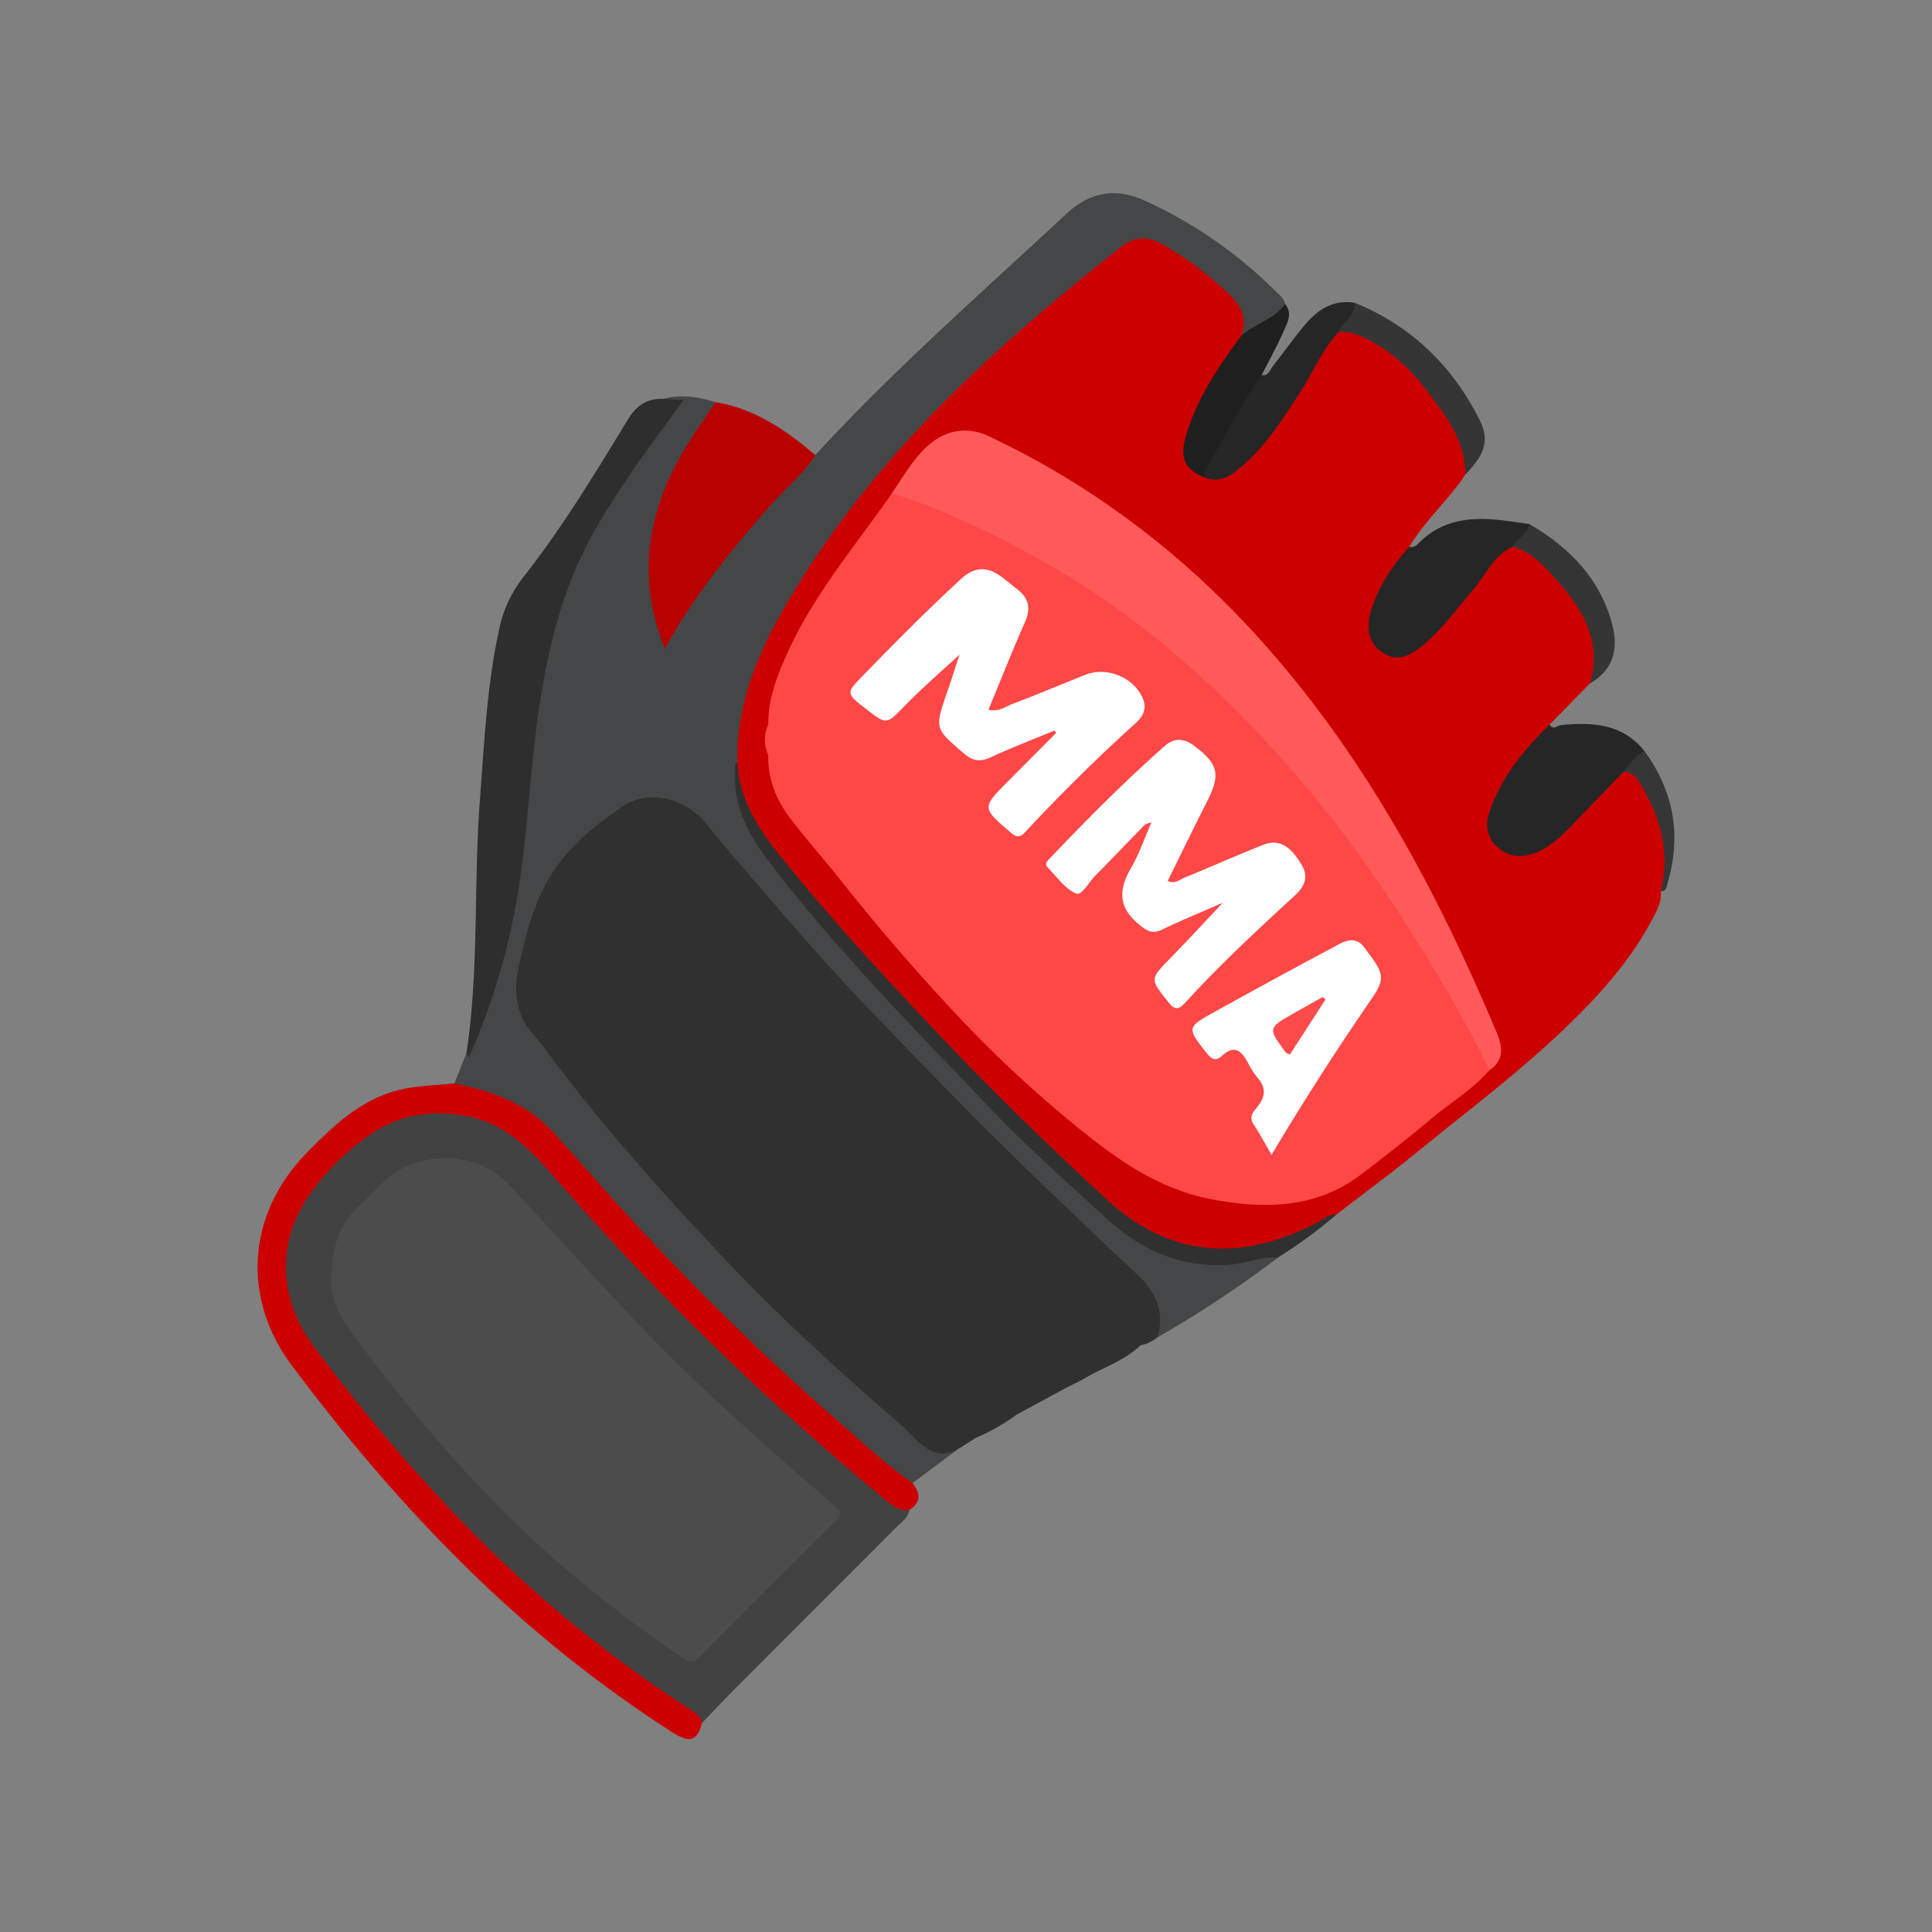 <svg width="60" height="60" xmlns="http://www.w3.org/2000/svg"><rect width="100%" height="100%" fill="#808080" stroke="none"/><g fill="none" fill-rule="evenodd"><path d="M0 0h60v60H0z"/><path d="M49.376 21.223L48.127 22.5c-.235.515-.672.877-.997 1.325-.329.454-.606.93-.755 1.472-.179.656.271 1.188.948 1.126.4-.037.726-.234 1-.509.525-.528 1.087-1.02 1.55-1.61.161-.208.352-.384.634-.417.176.003.34.091.44.236.74 1.062 1.075 2.21.71 3.496-.008.027-.05.042-.082.057.031.251-.057.471-.167.691-.715 1.431-1.777 2.587-2.92 3.674-1.382 1.311-2.905 2.455-4.377 3.657-.849.693-1.73 1.344-2.598 2.014-.738.452-1.484.88-2.348 1.058-1.794.373-3.346-.075-4.719-1.279-2.385-2.093-4.579-4.373-6.72-6.708-1.37-1.493-2.738-2.985-3.958-4.606-.566-.752-.952-1.564-.977-2.522-.08-1.773.587-3.337 1.434-4.823 1.797-3.152 4.207-5.799 6.888-8.22a66.718 66.718 0 013.048-2.598c.23-.184.46-.369.712-.523.384-.234.777-.272 1.188-.065a8.114 8.114 0 012.446 1.911c.298.34.315.717.14 1.117-.485.733-.988 1.455-1.362 2.256-.154.33-.295.664-.356 1.023-.073.432.018.793.481.962.507.167.87-.115 1.2-.42.665-.612 1.155-1.365 1.631-2.123.312-.496.605-1.003.907-1.504.107-.178.206-.363.428-.425.741-.07 1.291.353 1.808.771.914.74 1.585 1.682 2.065 2.756.141.316.286.641.061.985-.525.793-1.253 1.428-1.745 2.247.05.206-.115.313-.213.447-.329.45-.64.904-.804 1.448-.187.626-.116 1.01.268 1.262.345.23.691.151 1.201-.309.79-.713 1.414-1.572 2.062-2.408.195-.25.39-.493.736-.529.341.01.578.23.806.431.975.867 1.8 1.823 1.793 3.24-.002.253-.059.475-.238.66" fill="#CD0000" fill-rule="nonzero"/><path d="M38.556 10.42c.177-.503.018-.892-.358-1.254a10.398 10.398 0 00-2.111-1.586c-.448-.253-.863-.232-1.256.077-4.048 3.185-7.816 6.636-10.437 11.152-.867 1.494-1.529 3.067-1.493 4.848-.1 1.084.348 1.994.949 2.835.766 1.071 1.63 2.067 2.508 3.047 1.7 1.894 3.433 3.76 5.245 5.545 1.058 1.042 2.126 2.082 3.289 3.018 1.212.976 2.565 1.22 4.055.931.246-.048.5-.188.739.024a34.68 34.68 0 01-3.746 2.48c-.1-.105-.045-.229-.047-.347-.005-.564-.186-1.079-.603-1.448-1.621-1.437-3.153-2.97-4.696-4.487a118.568 118.568 0 01-3.863-3.998 163.27 163.27 0 01-3.702-4.148c-.431-.499-.828-1.024-1.257-1.525-.589-.688-1.587-.902-2.357-.432-2.054 1.254-3.058 3.14-3.237 5.505-.037.495.123.923.416 1.307a86.05 86.05 0 003.961 4.817c1.303 1.464 2.642 2.893 4.059 4.244a123.43 123.43 0 004.125 3.727c.322.28.683.121.998.262l-1.397 1.043c-.218.054-.362-.082-.506-.204a116.11 116.11 0 01-3.888-3.437 65.637 65.637 0 01-2.969-2.905c-1.275-1.34-2.547-2.687-3.74-4.104-.695-.825-1.606-1.298-2.655-1.52-.177-.037-.397.003-.471-.24l.376-.95c.338-.773.568-1.582.813-2.387.531-1.748.788-3.537.941-5.356.187-2.227.468-4.448 1.202-6.579.583-1.692 1.593-3.146 2.609-4.595.287-.409.598-.8.917-1.187-.11-.122-.294-.062-.364-.205.552-.155 1.089-.06 1.621.102.062.261-.124.42-.253.598-.86 1.181-1.48 2.46-1.665 3.931-.104.824.004 1.884.367 2.737.467-.664.872-1.342 1.35-1.968a35.59 35.59 0 012.853-3.304c.131-.135.247-.295.442-.352 2.439-2.654 5.149-5.027 7.783-7.479.759-.706 1.558-.833 2.471-.413a13.987 13.987 0 014.068 2.83c.107.106.235.206.269.37a.228.228 0 01-.076.277c-.403.276-.762.634-1.279.703" fill="#454647" fill-rule="nonzero"/><path d="M28.24 46.894c-.035.248-.24.372-.395.527-1.676 1.682-3.356 3.358-5.033 5.039-.342.343-.672.697-1.008 1.045-2.13-1.403-4.157-2.932-6.029-4.678-2.24-2.091-4.219-4.403-6.062-6.837-1.199-1.584-1.317-3.316-.245-4.886.632-.926 1.424-1.753 2.463-2.267 1.498-.74 3.37-.458 4.517.75 2.065 2.175 4.037 4.437 6.21 6.509a98.376 98.376 0 004.847 4.326c.23.19.536.244.734.472" fill="#424243" fill-rule="nonzero"/><path d="M28.24 46.894c-.333.047-.555-.158-.78-.345A87.942 87.942 0 0117.165 36.5c-.724-.833-1.483-1.599-2.634-1.83-1.111-.223-2.145-.063-3.069.589a7.618 7.618 0 00-1.84 1.823c-1.042 1.482-.978 3.256.13 4.744a57.103 57.103 0 004.026 4.827 40.018 40.018 0 007.616 6.408c.176.114.355.22.41.445-.156.57-.383.64-.943.281a39.576 39.576 0 01-6.246-4.985c-2.029-1.975-3.855-4.128-5.55-6.393-1.583-2.113-1.38-4.73.468-6.613.885-.901 1.788-1.756 3.087-1.994.49-.09.993-.106 1.491-.155 1.174.23 2.266.629 3.096 1.543.617.68 1.22 1.373 1.833 2.055a81.67 81.67 0 007.024 6.924c.743.648 1.463 1.324 2.275 1.889.245.312.277.599-.1.836" fill="#CD0000" fill-rule="nonzero"/><path d="M35.355 39.616c-1.978-1.86-3.947-3.725-5.844-5.669-1.692-1.735-3.388-3.464-4.97-5.3-.878-1.02-1.77-2.03-2.62-3.074-.633-.78-1.778-1.08-2.594-.525-1.034.703-1.976 1.507-2.521 2.692-.328.716-.512 1.467-.683 2.224-.178.792-.126 1.546.459 2.187.174.191.329.4.483.608 1.65 2.221 3.498 4.275 5.39 6.287 1.755 1.868 3.657 3.587 5.593 5.263.456.395.862 1.117 1.69.705l.572-.364a6.245 6.245 0 001.255-.712l1.559-.846c.198-.1.4-.192.593-.304.57-.334 1.22-.536 1.706-1.013.198-.024.36-.125.517-.239.248-.775-.058-1.424-.585-1.92" fill="#303030" fill-rule="nonzero"/><path d="M20.605 12.388l.624.038c-.533.734-1.052 1.414-1.534 2.12-.702 1.026-1.378 2.064-1.862 3.223-.529 1.267-.828 2.588-1.046 3.931-.314 1.936-.373 3.907-.672 5.837a20.926 20.926 0 01-1.53 5.252c-.005.011-.019.02-.029.03l-.069-.122c.395-2.594.217-5.219.415-7.824.138-1.812.218-3.629.618-5.41.131-.584.38-1.09.755-1.569 1.2-1.528 2.205-3.189 3.211-4.846.275-.455.603-.682 1.12-.66" fill="#2E2E2E" fill-rule="nonzero"/><path d="M25.32 14.132c-.356.579-.894.998-1.338 1.5-1.195 1.35-2.332 2.74-3.226 4.315-.024.042-.043.087-.103.208-.68-1.688-.651-3.26-.06-4.843.385-1.033 1.014-1.924 1.633-2.821 1.216.199 2.183.868 3.094 1.64" fill="#B90000" fill-rule="nonzero"/><path d="M50.417 23.97c-.574.595-1.146 1.193-1.723 1.785-.29.298-.603.57-.999.727-.44.175-.854.14-1.205-.188-.327-.303-.368-.69-.229-1.097.368-1.074 1.07-1.919 1.866-2.698.108.198.241.03.357.018.977-.093 1.905-.045 2.586.807-.12.313-.394.472-.653.645m-3.44-6.992c-.59.268-.825.87-1.214 1.322-.497.577-.942 1.198-1.523 1.7-.529.455-.915.531-1.306.266-.43-.29-.542-.754-.326-1.397.242-.716.655-1.33 1.157-1.887.114.028.204-.02.278-.098.736-.762 1.66-.84 2.635-.722.273.033.545.075.818.114.104.44-.269.524-.519.702" fill="#262626" fill-rule="nonzero"/><path d="M39.686 39.057c-.542-.04-1.04.198-1.58.227-1.465.077-2.67-.462-3.714-1.419-1.235-1.132-2.496-2.242-3.649-3.454-2.39-2.51-4.837-4.974-6.933-7.747-.605-.8-1.03-1.676-.99-2.717.004-.104-.002-.209.081-.29.05 1.132.615 2.031 1.296 2.882 1.68 2.098 3.505 4.065 5.36 6.008 1.542 1.618 3.151 3.164 4.79 4.684 2.06 1.91 4.314 1.928 6.6.712.18-.096.341-.243.566-.232-.573.498-1.186.94-1.827 1.346" fill="#303030" fill-rule="nonzero"/><path d="M41.565 10.316c-.51.551-.786 1.252-1.192 1.87-.513.778-.999 1.58-1.702 2.205-.355.316-.731.66-1.282.43-.109-.153-.052-.305.028-.435.516-.846.889-1.778 1.526-2.55.066-.08.129-.163.237-.187.21.037.253-.15.341-.264.333-.422.64-.864.985-1.275.405-.484.892-.825 1.576-.704.173.5-.236.67-.517.91" fill="#262626" fill-rule="nonzero"/><path d="M39.18 11.65c-.576.811-1.017 1.704-1.53 2.555-.114.19-.236.384-.26.615-.6-.248-.762-.59-.559-1.287.34-1.165 1.01-2.153 1.724-3.113.42-.373 1.016-.499 1.355-.98.243.297.067.588-.049.853-.203.463-.45.905-.68 1.356" fill="#1F1F1F" fill-rule="nonzero"/><path d="M41.565 10.316c.139-.322.514-.51.517-.91 1.75.718 3.022 1.953 3.866 3.63.316.63.176 1.072-.438 1.697 0-1.083-.65-1.876-1.251-2.667-.514-.676-1.153-1.239-1.945-1.6-.242-.112-.482-.184-.749-.15" fill="#353535" fill-rule="nonzero"/><path d="M46.977 16.977c.123-.27.475-.373.52-.702 1.243.726 2.204 1.703 2.575 3.13.19.73.041 1.406-.696 1.818.368-1.248-.173-2.23-.952-3.116-.405-.46-.813-.949-1.447-1.13" fill="#363535" fill-rule="nonzero"/><path d="M50.417 23.969c.167-.266.38-.486.653-.645.915 1.256 1.158 2.627.714 4.119-.035.116-.034.248-.209.232.317-1.273-.042-2.406-.719-3.474-.102-.16-.262-.212-.439-.232" fill="#373636" fill-rule="nonzero"/><path d="M23.861 22.5c-.014-.8.277-1.52.596-2.228.822-1.82 2.117-3.337 3.247-4.959.213-.08.411-.008.605.065 3.161 1.192 6.021 2.88 8.568 5.11 3.554 3.11 6.277 6.86 8.573 10.951.246.44.488.878.717 1.326.075.146.222.285.085.472-.499.58-1.157.972-1.737 1.456a61.94 61.94 0 01-2.22 1.763c-1.422 1.086-3.034 1.104-4.693.783-1.522-.294-2.764-1.124-3.945-2.074a37.874 37.874 0 01-3.817-3.512 66.13 66.13 0 01-3.727-4.309c-.514-.65-1.069-1.268-1.569-1.928-.436-.574-.705-1.225-.685-1.968a1.978 1.978 0 01.002-.949" fill="#FE4747" fill-rule="nonzero"/><path d="M46.252 33.237c-.641-1.36-1.414-2.648-2.201-3.926-1.116-1.809-2.341-3.547-3.725-5.157-2.23-2.596-4.743-4.88-7.727-6.602-1.561-.9-3.178-1.679-4.895-2.239.33-.486.619-1.004 1.049-1.415.564-.54 1.263-.679 1.959-.35 3.336 1.578 6.195 3.78 8.635 6.55 3.122 3.544 5.312 7.636 7.128 11.954.179.425.267.87-.223 1.185" fill="#FE5A5A" fill-rule="nonzero"/><path d="M23.861 22.5l-.002.948c-.142-.3-.141-.649.002-.949" fill="#FE4747" fill-rule="nonzero"/><path d="M10.295 39.733c.004-1.018.253-1.732.868-2.293.506-.463.917-1.024 1.605-1.281 1.029-.385 2.256-.197 3.01.603 2.04 2.164 3.986 4.42 6.162 6.454 1.298 1.214 2.638 2.384 3.979 3.552.229.199.205.29.02.475-1.402 1.393-2.8 2.79-4.192 4.192-.17.17-.285.225-.52.066a39.726 39.726 0 01-3.941-3.02 37.296 37.296 0 01-2.495-2.421c-1.45-1.528-2.772-3.167-4.01-4.871-.347-.478-.536-1.048-.486-1.456" fill="#4C4C4D" fill-rule="nonzero"/><path d="M32.753 22.686c-.665.276-1.337.534-1.99.834-.328.151-.553.116-.831-.123-.902-.776-.911-.763-.518-1.901.138-.401.266-.805.385-1.167-.551.511-1.143 1.02-1.686 1.576-.584.599-.564.619-1.22.11-.629-.488-.627-.487-.073-1.056.992-1.018 1.99-2.029 3.039-2.99.403-.369.792-.377 1.214-.076.183.13.354.277.531.417.348.274.413.59.229 1.006-.394.894-.753 1.802-1.137 2.729.336.065.536-.104.752-.186.759-.289 1.509-.605 2.265-.904.665-.263 1.499.08 1.779.737.125.292.023.543-.203.747a56.24 56.24 0 00-3.443 3.394c-.164.176-.266.185-.456.023-.9-.771-.906-.765-.074-1.603l1.481-1.489-.044-.078m3.511 4.672c.23.104.372-.04.523-.102.816-.334 1.622-.693 2.442-1.019.478-.19.84.018 1.198.628.23.392.07.683-.227.957-1.16 1.067-2.317 2.14-3.38 3.305-.222.243-.334.25-.543-.013-.567-.715-.573-.7.073-1.362.542-.555 1.067-1.125 1.624-1.715-.631.276-1.261.532-1.871.827-.294.142-.442.078-.7-.129-.673-.535-.681-1.086-.28-1.775.249-.428.41-.906.634-1.413-.2.017-.271.137-.355.222-.461.47-.912.95-1.378 1.415-.204.204-.423.644-.61.564-.34-.147-.59-.514-.868-.798-.121-.123-.017-.217.069-.306 1.148-1.204 2.32-2.384 3.567-3.486.284-.25.596-.23.9 0 .764.574.832.89.395 1.752-.41.811-.808 1.628-1.213 2.448m3.226 8.505c-.215-.368-.378-.669-.564-.956-.16-.245.025-.405.138-.552.235-.306.257-.575-.001-.874a2.666 2.666 0 01-.31-.479c-.195-.36-.413-.577-.803-.212-.167.156-.302.134-.462-.069-.635-.806-.648-.807.25-1.306a266.704 266.704 0 013.599-1.96c.327-.175.715-.45 1.025-.039.566.753.705.915.263 1.563a87.413 87.413 0 00-3.135 4.884" fill="#FEFEFE" fill-rule="nonzero"/><path d="M41.168 31.034l-1.11 1.717c-.057-.031-.114-.044-.14-.08-.543-.743-.542-.745.256-1.201.3-.171.601-.337.902-.506l.092.07" fill="#FE4A4A" fill-rule="nonzero"/></g></svg>